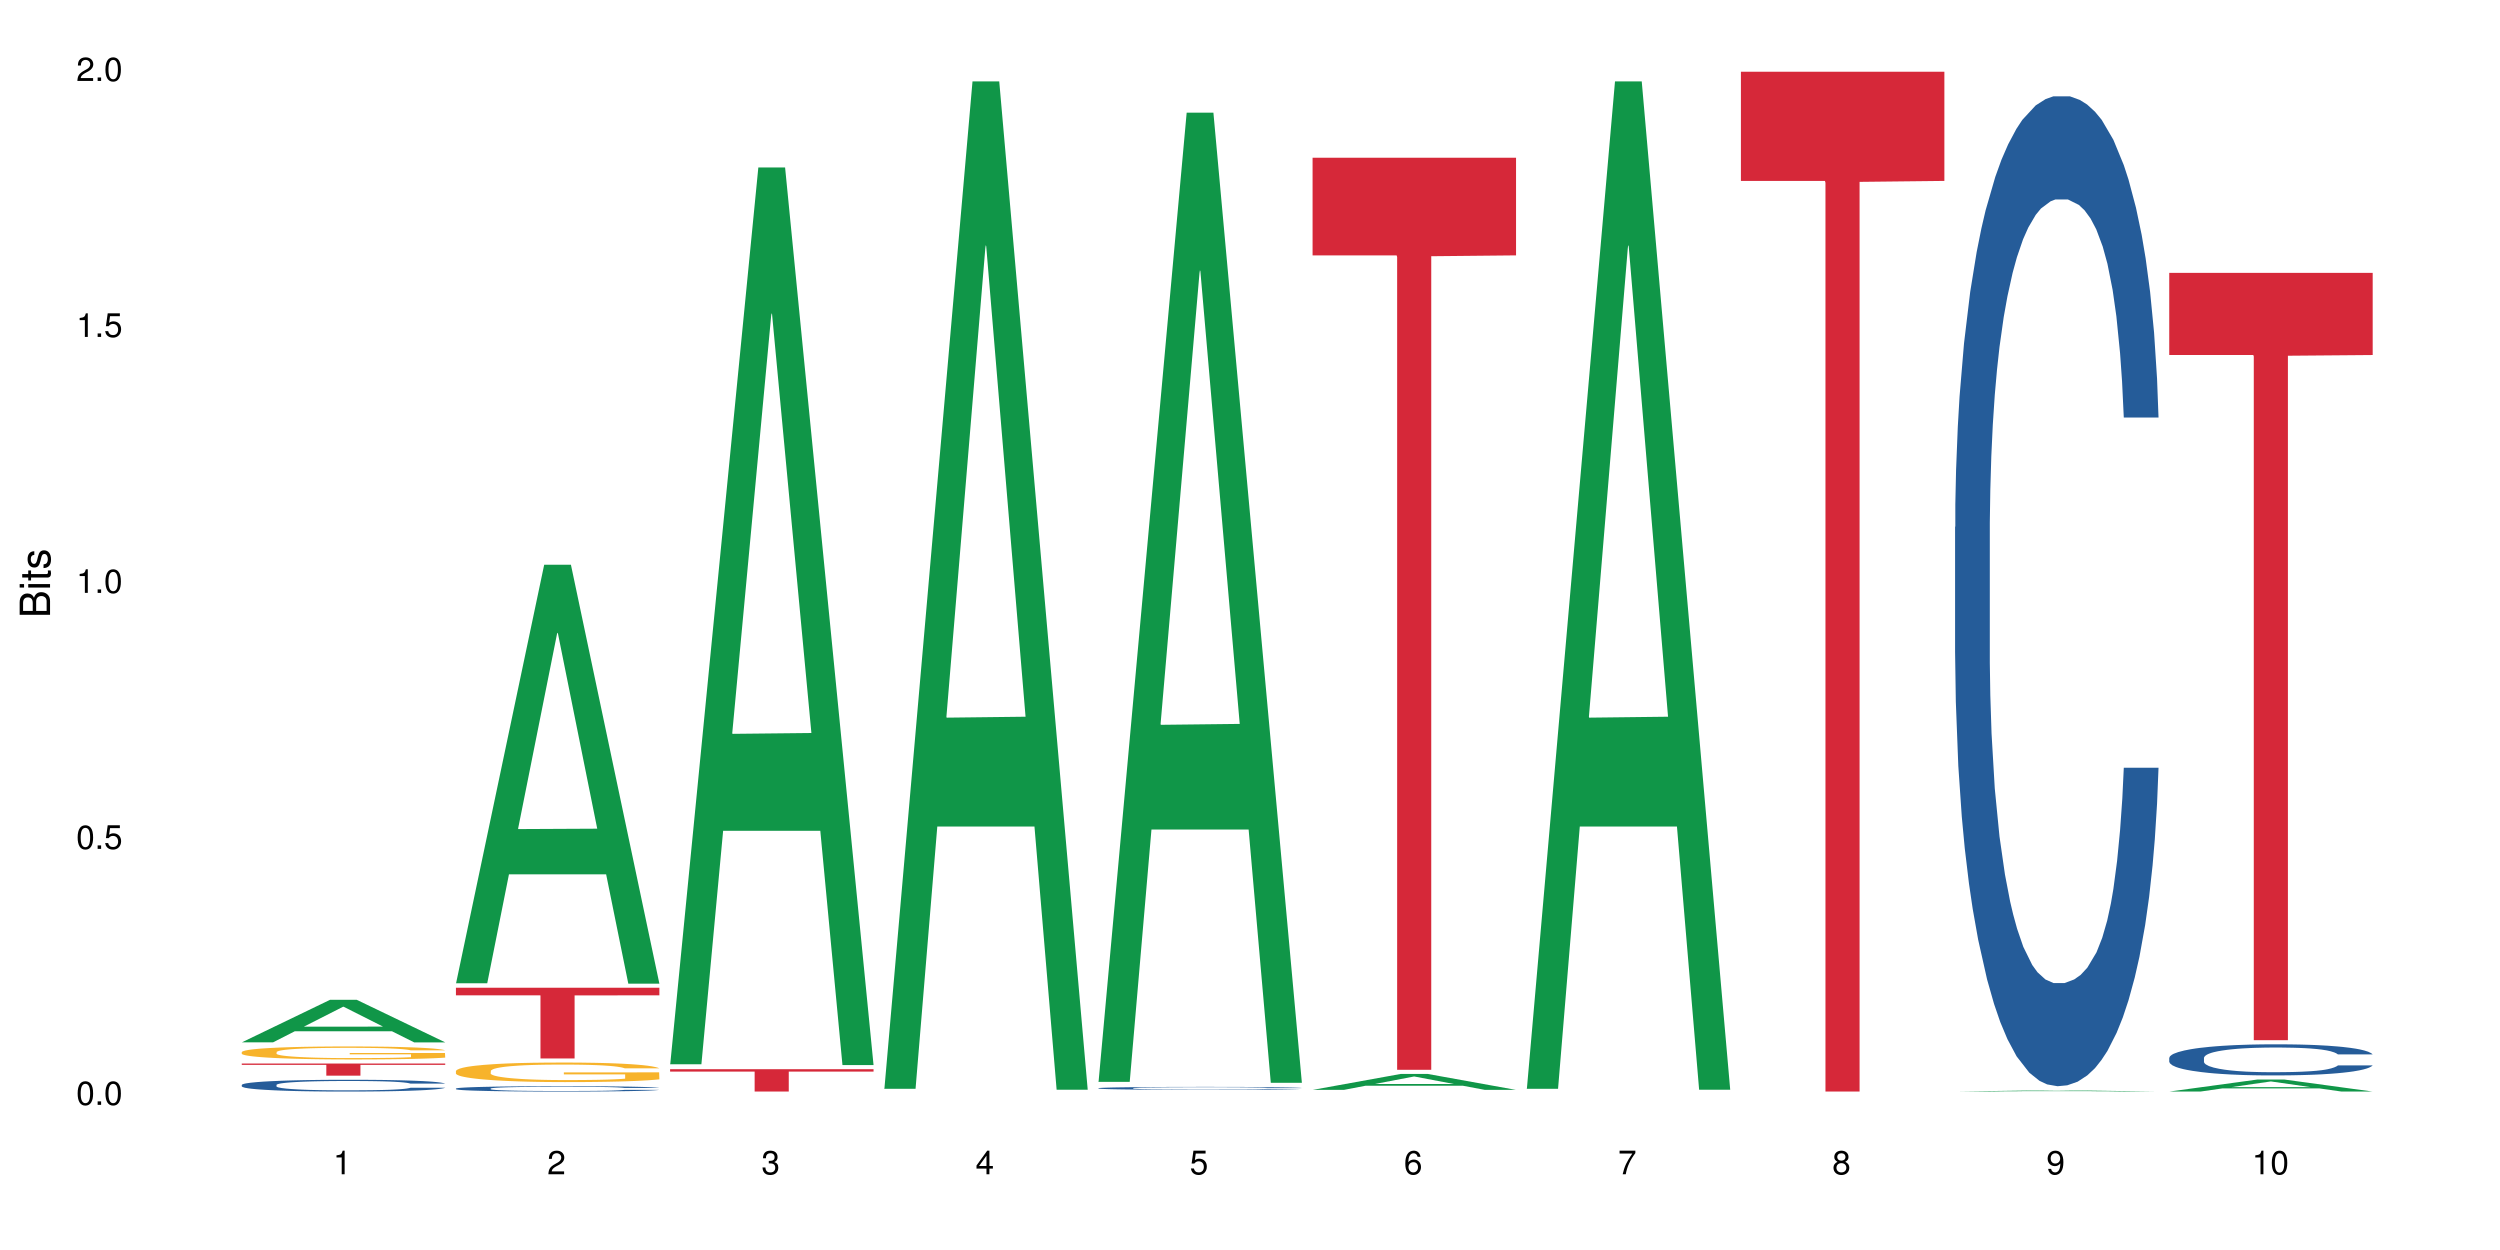 <?xml version="1.0" encoding="UTF-8"?>
<svg xmlns="http://www.w3.org/2000/svg" xmlns:xlink="http://www.w3.org/1999/xlink" width="720pt" height="360pt" viewBox="0 0 720 360" version="1.1">
<defs>
<g>
<symbol overflow="visible" id="glyph0-0">
<path style="stroke:none;" d=""/>
</symbol>
<symbol overflow="visible" id="glyph0-1">
<path style="stroke:none;" d="M 2.641 -6.797 C 2 -6.797 1.422 -6.531 1.078 -6.047 C 0.641 -5.453 0.406 -4.547 0.406 -3.297 C 0.406 -1 1.188 0.219 2.641 0.219 C 4.078 0.219 4.859 -1 4.859 -3.234 C 4.859 -4.562 4.656 -5.438 4.203 -6.047 C 3.844 -6.531 3.281 -6.797 2.641 -6.797 Z M 2.641 -6.047 C 3.547 -6.047 4 -5.125 4 -3.312 C 4 -1.375 3.562 -0.484 2.625 -0.484 C 1.734 -0.484 1.281 -1.422 1.281 -3.281 C 1.281 -5.141 1.734 -6.047 2.641 -6.047 Z M 2.641 -6.047 "/>
</symbol>
<symbol overflow="visible" id="glyph0-2">
<path style="stroke:none;" d="M 1.828 -1 L 0.828 -1 L 0.828 0 L 1.828 0 Z M 1.828 -1 "/>
</symbol>
<symbol overflow="visible" id="glyph0-3">
<path style="stroke:none;" d="M 4.562 -6.797 L 1.062 -6.797 L 0.547 -3.094 L 1.328 -3.094 C 1.719 -3.562 2.047 -3.734 2.578 -3.734 C 3.484 -3.734 4.062 -3.109 4.062 -2.094 C 4.062 -1.125 3.484 -0.531 2.578 -0.531 C 1.828 -0.531 1.375 -0.906 1.188 -1.672 L 0.328 -1.672 C 0.453 -1.109 0.547 -0.844 0.75 -0.594 C 1.125 -0.078 1.828 0.219 2.594 0.219 C 3.969 0.219 4.922 -0.781 4.922 -2.219 C 4.922 -3.562 4.031 -4.484 2.719 -4.484 C 2.25 -4.484 1.859 -4.359 1.469 -4.062 L 1.734 -5.969 L 4.562 -5.969 Z M 4.562 -6.797 "/>
</symbol>
<symbol overflow="visible" id="glyph0-4">
<path style="stroke:none;" d="M 2.484 -4.844 L 2.484 0 L 3.328 0 L 3.328 -6.797 L 2.766 -6.797 C 2.469 -5.75 2.281 -5.609 0.984 -5.453 L 0.984 -4.844 Z M 2.484 -4.844 "/>
</symbol>
<symbol overflow="visible" id="glyph0-5">
<path style="stroke:none;" d="M 4.859 -0.828 L 1.281 -0.828 C 1.359 -1.391 1.672 -1.75 2.5 -2.234 L 3.469 -2.75 C 4.406 -3.266 4.906 -3.969 4.906 -4.812 C 4.906 -5.375 4.672 -5.906 4.266 -6.266 C 3.859 -6.625 3.375 -6.797 2.719 -6.797 C 1.859 -6.797 1.219 -6.5 0.844 -5.922 C 0.609 -5.562 0.5 -5.125 0.484 -4.438 L 1.328 -4.438 C 1.359 -4.906 1.406 -5.188 1.531 -5.406 C 1.75 -5.812 2.188 -6.062 2.703 -6.062 C 3.469 -6.062 4.031 -5.516 4.031 -4.781 C 4.031 -4.25 3.719 -3.797 3.125 -3.438 L 2.234 -2.938 C 0.812 -2.141 0.406 -1.5 0.328 0 L 4.859 0 Z M 4.859 -0.828 "/>
</symbol>
<symbol overflow="visible" id="glyph0-6">
<path style="stroke:none;" d="M 2.125 -3.125 L 2.578 -3.125 C 3.516 -3.125 3.984 -2.703 3.984 -1.891 C 3.984 -1.031 3.469 -0.531 2.578 -0.531 C 1.656 -0.531 1.203 -0.984 1.156 -1.969 L 0.312 -1.969 C 0.344 -1.422 0.438 -1.078 0.609 -0.766 C 0.953 -0.109 1.625 0.219 2.547 0.219 C 3.953 0.219 4.859 -0.609 4.859 -1.906 C 4.859 -2.766 4.516 -3.25 3.703 -3.516 C 4.344 -3.766 4.656 -4.25 4.656 -4.938 C 4.656 -6.109 3.875 -6.797 2.578 -6.797 C 1.203 -6.797 0.484 -6.047 0.453 -4.609 L 1.297 -4.609 C 1.312 -5.016 1.344 -5.25 1.453 -5.453 C 1.641 -5.828 2.062 -6.062 2.594 -6.062 C 3.344 -6.062 3.797 -5.625 3.797 -4.906 C 3.797 -4.422 3.609 -4.141 3.25 -3.984 C 3.016 -3.891 2.719 -3.844 2.125 -3.844 Z M 2.125 -3.125 "/>
</symbol>
<symbol overflow="visible" id="glyph0-7">
<path style="stroke:none;" d="M 3.141 -1.625 L 3.141 0 L 3.984 0 L 3.984 -1.625 L 4.984 -1.625 L 4.984 -2.391 L 3.984 -2.391 L 3.984 -6.797 L 3.359 -6.797 L 0.266 -2.516 L 0.266 -1.625 Z M 3.141 -2.391 L 1 -2.391 L 3.141 -5.359 Z M 3.141 -2.391 "/>
</symbol>
<symbol overflow="visible" id="glyph0-8">
<path style="stroke:none;" d="M 4.781 -5.031 C 4.609 -6.141 3.891 -6.797 2.844 -6.797 C 2.094 -6.797 1.422 -6.438 1.031 -5.828 C 0.609 -5.172 0.406 -4.344 0.406 -3.094 C 0.406 -1.953 0.578 -1.234 0.984 -0.625 C 1.359 -0.078 1.953 0.219 2.703 0.219 C 3.984 0.219 4.922 -0.734 4.922 -2.078 C 4.922 -3.344 4.062 -4.234 2.844 -4.234 C 2.172 -4.234 1.641 -3.969 1.281 -3.469 C 1.281 -5.125 1.828 -6.047 2.797 -6.047 C 3.391 -6.047 3.797 -5.672 3.938 -5.031 Z M 2.734 -3.484 C 3.547 -3.484 4.062 -2.922 4.062 -2 C 4.062 -1.156 3.484 -0.531 2.703 -0.531 C 1.922 -0.531 1.328 -1.188 1.328 -2.047 C 1.328 -2.891 1.906 -3.484 2.734 -3.484 Z M 2.734 -3.484 "/>
</symbol>
<symbol overflow="visible" id="glyph0-9">
<path style="stroke:none;" d="M 4.984 -6.797 L 0.438 -6.797 L 0.438 -5.969 L 4.109 -5.969 C 2.5 -3.656 1.828 -2.234 1.328 0 L 2.219 0 C 2.594 -2.172 3.453 -4.047 4.984 -6.094 Z M 4.984 -6.797 "/>
</symbol>
<symbol overflow="visible" id="glyph0-10">
<path style="stroke:none;" d="M 3.75 -3.578 C 4.453 -4 4.688 -4.344 4.688 -4.984 C 4.688 -6.047 3.844 -6.797 2.641 -6.797 C 1.438 -6.797 0.594 -6.047 0.594 -4.984 C 0.594 -4.359 0.828 -4.016 1.516 -3.578 C 0.734 -3.203 0.359 -2.641 0.359 -1.891 C 0.359 -0.641 1.297 0.219 2.641 0.219 C 3.984 0.219 4.922 -0.641 4.922 -1.875 C 4.922 -2.641 4.531 -3.203 3.75 -3.578 Z M 2.641 -6.047 C 3.359 -6.047 3.812 -5.625 3.812 -4.969 C 3.812 -4.344 3.344 -3.922 2.641 -3.922 C 1.922 -3.922 1.453 -4.344 1.453 -4.984 C 1.453 -5.625 1.922 -6.047 2.641 -6.047 Z M 2.641 -3.203 C 3.484 -3.203 4.062 -2.672 4.062 -1.875 C 4.062 -1.062 3.484 -0.531 2.625 -0.531 C 1.797 -0.531 1.219 -1.078 1.219 -1.875 C 1.219 -2.672 1.797 -3.203 2.641 -3.203 Z M 2.641 -3.203 "/>
</symbol>
<symbol overflow="visible" id="glyph0-11">
<path style="stroke:none;" d="M 0.516 -1.547 C 0.672 -0.438 1.406 0.219 2.438 0.219 C 3.188 0.219 3.859 -0.141 4.266 -0.75 C 4.688 -1.406 4.891 -2.25 4.891 -3.484 C 4.891 -4.625 4.703 -5.359 4.312 -5.953 C 3.938 -6.5 3.344 -6.797 2.594 -6.797 C 1.297 -6.797 0.359 -5.844 0.359 -4.516 C 0.359 -3.25 1.234 -2.344 2.453 -2.344 C 3.094 -2.344 3.562 -2.578 4.016 -3.109 C 4 -1.453 3.469 -0.531 2.5 -0.531 C 1.906 -0.531 1.484 -0.906 1.359 -1.547 Z M 2.578 -6.062 C 3.375 -6.062 3.969 -5.406 3.969 -4.531 C 3.969 -3.688 3.375 -3.094 2.547 -3.094 C 1.734 -3.094 1.234 -3.672 1.234 -4.578 C 1.234 -5.438 1.797 -6.062 2.578 -6.062 Z M 2.578 -6.062 "/>
</symbol>
<symbol overflow="visible" id="glyph1-0">
<path style="stroke:none;" d=""/>
</symbol>
<symbol overflow="visible" id="glyph1-1">
<path style="stroke:none;" d="M 0 -0.953 L 0 -4.891 C 0 -5.719 -0.234 -6.344 -0.734 -6.797 C -1.188 -7.234 -1.812 -7.469 -2.5 -7.469 C -3.547 -7.469 -4.188 -7 -4.625 -5.875 C -4.984 -6.672 -5.641 -7.094 -6.531 -7.094 C -7.156 -7.094 -7.734 -6.859 -8.141 -6.391 C -8.562 -5.938 -8.75 -5.344 -8.75 -4.5 L -8.75 -0.953 Z M -4.984 -2.062 L -7.766 -2.062 L -7.766 -4.219 C -7.766 -4.844 -7.688 -5.203 -7.453 -5.5 C -7.219 -5.812 -6.859 -5.969 -6.375 -5.969 C -5.906 -5.969 -5.531 -5.812 -5.297 -5.5 C -5.062 -5.203 -4.984 -4.844 -4.984 -4.219 Z M -0.984 -2.062 L -4 -2.062 L -4 -4.781 C -4 -5.328 -3.859 -5.688 -3.578 -5.953 C -3.297 -6.219 -2.922 -6.359 -2.484 -6.359 C -2.062 -6.359 -1.688 -6.219 -1.406 -5.953 C -1.109 -5.688 -0.984 -5.328 -0.984 -4.781 Z M -0.984 -2.062 "/>
</symbol>
<symbol overflow="visible" id="glyph1-2">
<path style="stroke:none;" d="M -6.281 -1.797 L -6.281 -0.797 L 0 -0.797 L 0 -1.797 Z M -8.75 -1.797 L -8.75 -0.797 L -7.484 -0.797 L -7.484 -1.797 Z M -8.75 -1.797 "/>
</symbol>
<symbol overflow="visible" id="glyph1-3">
<path style="stroke:none;" d="M -6.281 -3.047 L -6.281 -2.016 L -8.016 -2.016 L -8.016 -1.016 L -6.281 -1.016 L -6.281 -0.172 L -5.469 -0.172 L -5.469 -1.016 L -0.719 -1.016 C -0.078 -1.016 0.281 -1.453 0.281 -2.234 C 0.281 -2.469 0.25 -2.719 0.188 -3.047 L -0.641 -3.047 C -0.609 -2.922 -0.594 -2.766 -0.594 -2.562 C -0.594 -2.141 -0.719 -2.016 -1.156 -2.016 L -5.469 -2.016 L -5.469 -3.047 Z M -6.281 -3.047 "/>
</symbol>
<symbol overflow="visible" id="glyph1-4">
<path style="stroke:none;" d="M -4.531 -5.25 C -5.766 -5.25 -6.469 -4.422 -6.469 -2.969 C -6.469 -1.516 -5.719 -0.562 -4.547 -0.562 C -3.562 -0.562 -3.094 -1.062 -2.734 -2.562 L -2.516 -3.484 C -2.344 -4.188 -2.094 -4.469 -1.625 -4.469 C -1.047 -4.469 -0.641 -3.875 -0.641 -3 C -0.641 -2.453 -0.797 -2 -1.062 -1.75 C -1.25 -1.594 -1.422 -1.531 -1.875 -1.469 L -1.875 -0.406 C -0.422 -0.453 0.281 -1.266 0.281 -2.922 C 0.281 -4.5 -0.5 -5.516 -1.719 -5.516 C -2.656 -5.516 -3.172 -4.984 -3.469 -3.734 L -3.703 -2.766 C -3.891 -1.953 -4.156 -1.609 -4.594 -1.609 C -5.172 -1.609 -5.547 -2.125 -5.547 -2.938 C -5.547 -3.75 -5.203 -4.172 -4.531 -4.203 Z M -4.531 -5.25 "/>
</symbol>
</g>
</defs>
<g id="surface115396">
<rect x="0" y="0" width="720" height="360" style="fill:rgb(100%,100%,100%);fill-opacity:1;stroke:none;"/>
<path style=" stroke:none;fill-rule:nonzero;fill:rgb(6.275%,58.824%,28.235%);fill-opacity:1;" d="M 69.629 300.191 L 69.691 300.18 L 95.047 287.949 L 102.746 287.949 L 128.223 300.203 L 119.273 300.203 L 112.887 297.004 L 84.902 297.004 L 78.645 300.191 L 69.629 300.191 L 87.598 295.68 L 110.32 295.668 L 98.988 289.953 L 98.863 289.941 L 98.738 289.977 L 87.535 295.668 L 87.598 295.68 Z M 69.629 300.191 "/>
<path style=" stroke:none;fill-rule:nonzero;fill:rgb(14.51%,36.078%,60%);fill-opacity:1;" d="M 69.629 312.453 L 69.699 312.449 L 69.699 312.375 L 69.914 312.258 L 70.414 312.109 L 70.914 312.004 L 72.203 311.82 L 73.988 311.645 L 75.848 311.508 L 77.203 311.43 L 78.418 311.367 L 81.207 311.25 L 82.992 311.191 L 84.922 311.141 L 87.281 311.086 L 88.996 311.055 L 92.852 311.004 L 95.711 310.984 L 97.926 310.977 L 102.715 310.977 L 105.574 310.988 L 107.645 311.004 L 109.93 311.027 L 111.859 311.055 L 115.219 311.125 L 118.219 311.211 L 119.578 311.262 L 121.723 311.355 L 123.367 311.449 L 124.508 311.531 L 125.797 311.645 L 126.938 311.785 L 127.797 311.941 L 128.223 312.078 L 118.219 312.078 L 117.719 311.953 L 117.148 311.855 L 116.078 311.73 L 115.004 311.641 L 113.504 311.551 L 112.148 311.488 L 110.289 311.43 L 108.645 311.395 L 106.93 311.367 L 105.285 311.348 L 102.141 311.328 L 98.5 311.328 L 97.141 311.336 L 94.355 311.359 L 92.852 311.383 L 90.711 311.426 L 89.207 311.465 L 87.422 311.527 L 86.207 311.578 L 84.707 311.66 L 83.637 311.73 L 82.422 311.836 L 81.707 311.914 L 81.062 312 L 80.492 312.102 L 80.062 312.211 L 79.777 312.324 L 79.633 312.438 L 79.633 312.918 L 79.777 313.031 L 80.133 313.16 L 81.062 313.348 L 82.422 313.516 L 83.992 313.645 L 85.492 313.738 L 86.352 313.781 L 87.492 313.832 L 89.281 313.895 L 91.852 313.953 L 93.352 313.98 L 95.641 314.004 L 97.996 314.016 L 101.141 314.016 L 103.93 314.004 L 105.785 313.988 L 107.715 313.965 L 110.359 313.91 L 112.004 313.863 L 113.434 313.801 L 114.504 313.742 L 115.219 313.695 L 116.293 313.598 L 117.148 313.492 L 117.793 313.383 L 118.219 313.277 L 128.223 313.277 L 127.797 313.402 L 127.152 313.523 L 126.508 313.613 L 125.508 313.723 L 124.367 313.816 L 122.723 313.926 L 121.363 314 L 119.578 314.074 L 117.934 314.133 L 116.148 314.188 L 113.504 314.25 L 111.789 314.281 L 109.93 314.309 L 107.715 314.332 L 104.93 314.355 L 101.93 314.367 L 99.141 314.371 L 96.141 314.363 L 93.926 314.352 L 90.996 314.324 L 87.352 314.27 L 84.707 314.211 L 82.633 314.148 L 80.848 314.09 L 78.848 314.004 L 76.273 313.867 L 74.703 313.762 L 73.633 313.676 L 72.418 313.555 L 71.559 313.445 L 70.559 313.273 L 69.844 313.051 L 69.629 312.879 Z M 69.629 312.453 "/>
<path style=" stroke:none;fill-rule:nonzero;fill:rgb(96.863%,70.196%,16.863%);fill-opacity:1;" d="M 69.629 302.984 L 69.699 302.98 L 69.699 302.91 L 69.988 302.758 L 70.703 302.547 L 71.629 302.371 L 72.629 302.234 L 73.273 302.164 L 74.344 302.062 L 75.273 301.984 L 77.633 301.832 L 80.633 301.688 L 82.277 301.629 L 84.137 301.57 L 86.777 301.504 L 87.992 301.48 L 91.711 301.426 L 95.926 301.391 L 100.57 301.383 L 102.715 301.383 L 105.645 301.398 L 109.645 301.438 L 111.934 301.469 L 113.719 301.504 L 115.578 301.547 L 117.863 301.617 L 120.008 301.699 L 121.723 301.781 L 123.438 301.883 L 124.867 301.992 L 126.082 302.113 L 127.152 302.254 L 127.797 302.375 L 128.223 302.496 L 118.293 302.496 L 117.719 302.375 L 117.078 302.281 L 116.004 302.172 L 114.934 302.09 L 113.863 302.023 L 111.859 301.934 L 110.145 301.879 L 108.004 301.832 L 105.93 301.801 L 103.57 301.781 L 102.141 301.773 L 98.355 301.773 L 94.926 301.797 L 92.926 301.824 L 91.496 301.852 L 89.496 301.902 L 88.281 301.945 L 87.566 301.973 L 85.422 302.078 L 83.992 302.172 L 83.207 302.238 L 82.207 302.34 L 81.492 302.434 L 80.707 302.57 L 80.277 302.672 L 79.703 302.906 L 79.633 303.52 L 79.848 303.648 L 80.277 303.789 L 80.848 303.914 L 81.707 304.043 L 82.562 304.141 L 84.062 304.273 L 85.352 304.363 L 86.352 304.422 L 88.281 304.512 L 89.066 304.543 L 90.922 304.605 L 92.852 304.652 L 95.211 304.695 L 96.996 304.715 L 99.855 304.73 L 103.5 304.73 L 107.789 304.711 L 110.504 304.684 L 112.359 304.656 L 113.574 304.633 L 115.078 304.594 L 116.148 304.562 L 117.148 304.523 L 118.363 304.465 L 118.363 303.648 L 100.715 303.645 L 100.715 303.262 L 128.152 303.262 L 128.223 304.594 L 126.723 304.688 L 124.867 304.777 L 123.078 304.844 L 121.223 304.902 L 118.578 304.969 L 116.434 305.008 L 113.148 305.055 L 110.145 305.086 L 107 305.109 L 104.215 305.117 L 100.93 305.121 L 97.996 305.113 L 94.855 305.094 L 92.352 305.066 L 90.066 305.031 L 87.781 304.988 L 84.922 304.918 L 83.062 304.859 L 81.133 304.785 L 79.203 304.703 L 77.488 304.609 L 76.348 304.539 L 75.203 304.457 L 73.988 304.352 L 72.844 304.238 L 71.988 304.129 L 71.203 304.012 L 70.629 303.898 L 70.059 303.746 L 69.773 303.621 L 69.629 303.516 Z M 69.629 302.984 "/>
<path style=" stroke:none;fill-rule:nonzero;fill:rgb(83.922%,15.686%,22.353%);fill-opacity:1;" d="M 69.629 306.301 L 128.223 306.301 L 128.223 306.676 L 103.805 306.68 L 103.805 309.797 L 93.98 309.797 L 93.98 306.68 L 93.836 306.676 L 69.629 306.676 Z M 69.629 306.301 "/>
<path style=" stroke:none;fill-rule:nonzero;fill:rgb(6.275%,58.824%,28.235%);fill-opacity:1;" d="M 131.309 283.184 L 131.371 283.07 L 156.727 162.645 L 164.426 162.645 L 189.902 283.297 L 180.953 283.297 L 174.566 251.805 L 146.582 251.805 L 140.324 283.184 L 131.309 283.184 L 149.273 238.773 L 172 238.66 L 160.668 182.355 L 160.543 182.242 L 160.418 182.582 L 149.211 238.66 L 149.273 238.773 Z M 131.309 283.184 "/>
<path style=" stroke:none;fill-rule:nonzero;fill:rgb(14.51%,36.078%,60%);fill-opacity:1;" d="M 131.309 313.496 L 131.379 313.496 L 131.379 313.461 L 131.594 313.41 L 132.094 313.34 L 132.594 313.293 L 133.883 313.211 L 135.668 313.129 L 137.523 313.066 L 138.883 313.031 L 140.098 313.004 L 142.883 312.949 L 144.672 312.922 L 146.602 312.898 L 148.957 312.875 L 150.672 312.859 L 154.531 312.84 L 157.391 312.828 L 159.605 312.824 L 164.395 312.824 L 167.25 312.832 L 169.324 312.836 L 171.609 312.848 L 173.539 312.859 L 176.898 312.891 L 179.898 312.934 L 181.258 312.953 L 183.402 313 L 185.043 313.039 L 186.188 313.078 L 187.473 313.129 L 188.617 313.195 L 189.477 313.266 L 189.902 313.328 L 179.898 313.328 L 179.398 313.27 L 178.828 313.227 L 177.758 313.168 L 176.684 313.129 L 175.184 313.086 L 173.824 313.059 L 171.969 313.031 L 170.324 313.016 L 168.609 313.004 L 166.965 312.996 L 163.82 312.984 L 160.176 312.984 L 158.82 312.988 L 156.031 313 L 154.531 313.008 L 152.387 313.031 L 150.887 313.047 L 149.102 313.074 L 147.887 313.102 L 146.387 313.137 L 145.312 313.168 L 144.098 313.215 L 143.387 313.25 L 142.742 313.289 L 142.172 313.336 L 141.742 313.387 L 141.457 313.438 L 141.312 313.488 L 141.312 313.711 L 141.457 313.762 L 141.812 313.82 L 142.742 313.906 L 144.098 313.98 L 145.672 314.039 L 147.172 314.082 L 148.031 314.102 L 149.172 314.125 L 150.961 314.152 L 153.531 314.18 L 155.031 314.191 L 157.32 314.203 L 159.676 314.211 L 162.82 314.211 L 165.609 314.203 L 167.465 314.195 L 169.395 314.184 L 172.039 314.16 L 173.684 314.141 L 175.113 314.113 L 176.184 314.086 L 176.898 314.062 L 177.969 314.02 L 178.828 313.973 L 179.473 313.922 L 179.898 313.875 L 189.902 313.875 L 189.477 313.93 L 188.832 313.984 L 188.188 314.027 L 187.188 314.074 L 186.047 314.117 L 184.402 314.168 L 183.043 314.199 L 181.258 314.238 L 179.613 314.262 L 177.828 314.289 L 175.184 314.316 L 173.469 314.328 L 171.609 314.344 L 169.395 314.355 L 166.609 314.363 L 163.605 314.371 L 160.82 314.371 L 157.82 314.367 L 155.605 314.363 L 152.676 314.348 L 149.031 314.324 L 146.387 314.297 L 144.312 314.27 L 142.527 314.242 L 140.527 314.203 L 137.953 314.141 L 136.383 314.094 L 135.309 314.055 L 134.094 314 L 133.238 313.949 L 132.238 313.871 L 131.523 313.77 L 131.309 313.691 Z M 131.309 313.496 "/>
<path style=" stroke:none;fill-rule:nonzero;fill:rgb(96.863%,70.196%,16.863%);fill-opacity:1;" d="M 131.309 308.426 L 131.379 308.418 L 131.379 308.316 L 131.664 308.086 L 132.379 307.766 L 133.309 307.504 L 134.309 307.297 L 134.953 307.188 L 136.023 307.035 L 136.953 306.922 L 139.312 306.691 L 142.312 306.473 L 143.957 306.383 L 145.812 306.293 L 148.457 306.195 L 149.672 306.16 L 153.391 306.078 L 157.605 306.027 L 162.25 306.012 L 164.395 306.016 L 167.324 306.035 L 171.324 306.094 L 173.613 306.145 L 175.398 306.195 L 177.254 306.262 L 179.543 306.367 L 181.688 306.488 L 183.402 306.613 L 185.117 306.766 L 186.547 306.93 L 187.762 307.113 L 188.832 307.328 L 189.477 307.508 L 189.902 307.688 L 179.973 307.688 L 179.398 307.508 L 178.758 307.367 L 177.684 307.199 L 176.613 307.074 L 175.539 306.977 L 173.539 306.844 L 171.824 306.762 L 169.68 306.691 L 167.609 306.645 L 165.25 306.613 L 163.82 306.602 L 160.035 306.602 L 156.605 306.637 L 154.605 306.68 L 153.176 306.719 L 151.172 306.797 L 149.957 306.859 L 149.246 306.902 L 147.102 307.059 L 145.672 307.203 L 144.887 307.301 L 143.887 307.457 L 143.172 307.594 L 142.383 307.801 L 141.957 307.957 L 141.383 308.305 L 141.312 309.23 L 141.527 309.426 L 141.957 309.637 L 142.527 309.824 L 143.387 310.02 L 144.242 310.168 L 145.742 310.367 L 147.027 310.504 L 148.031 310.59 L 149.957 310.73 L 150.746 310.777 L 152.602 310.867 L 154.531 310.941 L 156.891 311 L 158.676 311.031 L 161.535 311.059 L 165.18 311.059 L 169.469 311.027 L 172.184 310.988 L 174.039 310.945 L 175.254 310.91 L 176.754 310.852 L 177.828 310.801 L 178.828 310.746 L 180.043 310.656 L 180.043 309.426 L 162.391 309.422 L 162.391 308.848 L 189.832 308.84 L 189.902 310.852 L 188.402 310.992 L 186.547 311.125 L 184.758 311.227 L 182.902 311.316 L 180.258 311.414 L 178.113 311.477 L 174.824 311.547 L 171.824 311.594 L 168.68 311.625 L 165.895 311.641 L 162.605 311.645 L 159.676 311.633 L 156.531 311.605 L 154.031 311.562 L 151.746 311.512 L 149.457 311.445 L 146.602 311.336 L 144.742 311.25 L 142.812 311.141 L 140.883 311.012 L 139.168 310.875 L 138.027 310.766 L 136.883 310.641 L 135.668 310.488 L 134.523 310.312 L 133.668 310.152 L 132.879 309.973 L 132.309 309.805 L 131.738 309.57 L 131.453 309.387 L 131.309 309.227 Z M 131.309 308.426 "/>
<path style=" stroke:none;fill-rule:nonzero;fill:rgb(83.922%,15.686%,22.353%);fill-opacity:1;" d="M 131.309 284.477 L 189.902 284.477 L 189.902 286.656 L 165.484 286.676 L 165.484 304.832 L 155.656 304.832 L 155.656 286.695 L 155.516 286.656 L 131.309 286.656 Z M 131.309 284.477 "/>
<path style=" stroke:none;fill-rule:nonzero;fill:rgb(6.275%,58.824%,28.235%);fill-opacity:1;" d="M 192.988 306.504 L 193.051 306.262 L 218.402 48.223 L 226.105 48.223 L 251.582 306.746 L 242.629 306.746 L 236.246 239.262 L 208.262 239.262 L 202.004 306.504 L 192.988 306.504 L 210.953 211.348 L 233.68 211.105 L 222.348 90.461 L 222.223 90.219 L 222.098 90.945 L 210.891 211.105 L 210.953 211.348 Z M 192.988 306.504 "/>
<path style=" stroke:none;fill-rule:nonzero;fill:rgb(83.922%,15.686%,22.353%);fill-opacity:1;" d="M 192.988 307.926 L 251.582 307.926 L 251.582 308.617 L 227.164 308.621 L 227.164 314.371 L 217.336 314.371 L 217.336 308.629 L 217.195 308.617 L 192.988 308.617 Z M 192.988 307.926 "/>
<path style=" stroke:none;fill-rule:nonzero;fill:rgb(6.275%,58.824%,28.235%);fill-opacity:1;" d="M 254.668 313.578 L 254.73 313.305 L 280.082 23.441 L 287.781 23.441 L 313.262 313.852 L 304.309 313.852 L 297.926 238.043 L 269.941 238.043 L 263.68 313.578 L 254.668 313.578 L 272.633 206.684 L 295.359 206.414 L 284.027 70.891 L 283.902 70.617 L 283.777 71.434 L 272.57 206.414 L 272.633 206.684 Z M 254.668 313.578 "/>
<path style=" stroke:none;fill-rule:nonzero;fill:rgb(6.275%,58.824%,28.235%);fill-opacity:1;" d="M 316.348 311.586 L 316.41 311.324 L 341.762 32.449 L 349.461 32.449 L 374.941 311.848 L 365.988 311.848 L 359.605 238.914 L 331.621 238.914 L 325.359 311.586 L 316.348 311.586 L 334.312 208.746 L 357.039 208.484 L 345.707 78.098 L 345.582 77.836 L 345.457 78.621 L 334.25 208.484 L 334.312 208.746 Z M 316.348 311.586 "/>
<path style=" stroke:none;fill-rule:nonzero;fill:rgb(14.51%,36.078%,60%);fill-opacity:1;" d="M 316.348 313.391 L 316.418 313.391 L 316.418 313.371 L 316.633 313.344 L 317.133 313.309 L 317.633 313.281 L 318.918 313.238 L 320.703 313.191 L 322.562 313.16 L 323.922 313.141 L 325.137 313.125 L 327.922 313.094 L 329.707 313.082 L 331.637 313.066 L 333.996 313.055 L 335.711 313.047 L 339.57 313.035 L 342.43 313.031 L 344.645 313.027 L 349.43 313.027 L 352.289 313.031 L 354.363 313.035 L 356.648 313.039 L 358.578 313.047 L 361.938 313.062 L 364.938 313.086 L 366.293 313.098 L 368.438 313.121 L 370.082 313.145 L 371.227 313.164 L 372.512 313.191 L 373.656 313.227 L 374.512 313.266 L 374.941 313.301 L 364.938 313.301 L 364.438 313.27 L 363.867 313.246 L 362.793 313.215 L 361.723 313.191 L 360.223 313.168 L 358.863 313.156 L 357.004 313.141 L 355.363 313.129 L 353.648 313.125 L 352.004 313.117 L 348.859 313.113 L 345.215 313.113 L 343.855 313.117 L 341.07 313.121 L 339.57 313.129 L 337.426 313.137 L 335.926 313.148 L 334.141 313.164 L 332.926 313.176 L 331.422 313.195 L 330.352 313.215 L 329.137 313.238 L 328.422 313.258 L 327.777 313.281 L 327.207 313.305 L 326.777 313.332 L 326.492 313.359 L 326.352 313.387 L 326.352 313.508 L 326.492 313.535 L 326.852 313.566 L 327.777 313.613 L 329.137 313.656 L 330.707 313.688 L 332.211 313.711 L 333.066 313.719 L 334.211 313.734 L 335.996 313.746 L 338.57 313.762 L 340.07 313.77 L 342.355 313.777 L 350.645 313.777 L 352.504 313.773 L 354.434 313.766 L 357.078 313.754 L 358.719 313.742 L 360.148 313.727 L 361.223 313.711 L 361.938 313.699 L 363.008 313.676 L 363.867 313.648 L 364.508 313.621 L 364.938 313.598 L 374.941 313.598 L 374.512 313.625 L 373.871 313.656 L 373.227 313.68 L 372.227 313.707 L 371.082 313.73 L 369.438 313.758 L 368.082 313.773 L 366.293 313.793 L 364.652 313.809 L 362.863 313.82 L 360.223 313.836 L 358.508 313.844 L 356.648 313.852 L 354.434 313.855 L 351.645 313.863 L 348.645 313.867 L 345.859 313.867 L 342.855 313.863 L 340.641 313.863 L 337.711 313.855 L 334.066 313.84 L 331.422 313.824 L 329.352 313.812 L 327.566 313.797 L 325.562 313.777 L 322.992 313.742 L 321.418 313.715 L 320.348 313.695 L 319.133 313.664 L 318.273 313.637 L 317.273 313.594 L 316.559 313.539 L 316.348 313.496 Z M 316.348 313.391 "/>
<path style=" stroke:none;fill-rule:nonzero;fill:rgb(6.275%,58.824%,28.235%);fill-opacity:1;" d="M 378.023 313.887 L 378.086 313.879 L 403.441 309.289 L 411.141 309.289 L 436.621 313.891 L 427.668 313.891 L 421.281 312.688 L 393.301 312.688 L 387.039 313.887 L 378.023 313.887 L 395.992 312.191 L 418.715 312.188 L 407.387 310.043 L 407.262 310.039 L 407.137 310.051 L 395.93 312.188 L 395.992 312.191 Z M 378.023 313.887 "/>
<path style=" stroke:none;fill-rule:nonzero;fill:rgb(83.922%,15.686%,22.353%);fill-opacity:1;" d="M 378.023 45.43 L 436.621 45.43 L 436.621 73.547 L 412.199 73.793 L 412.199 308.109 L 402.375 308.109 L 402.375 74.039 L 402.23 73.547 L 378.023 73.547 Z M 378.023 45.43 "/>
<path style=" stroke:none;fill-rule:nonzero;fill:rgb(6.275%,58.824%,28.235%);fill-opacity:1;" d="M 439.703 313.578 L 439.766 313.305 L 465.121 23.441 L 472.82 23.441 L 498.301 313.852 L 489.348 313.852 L 482.961 238.043 L 454.98 238.043 L 448.719 313.578 L 439.703 313.578 L 457.672 206.684 L 480.395 206.414 L 469.066 70.891 L 468.938 70.617 L 468.812 71.434 L 457.609 206.414 L 457.672 206.684 Z M 439.703 313.578 "/>
<path style=" stroke:none;fill-rule:nonzero;fill:rgb(83.922%,15.686%,22.353%);fill-opacity:1;" d="M 501.383 20.664 L 559.98 20.664 L 559.98 52.102 L 535.559 52.379 L 535.559 314.371 L 525.734 314.371 L 525.734 52.652 L 525.59 52.102 L 501.383 52.102 Z M 501.383 20.664 "/>
<path style=" stroke:none;fill-rule:nonzero;fill:rgb(6.275%,58.824%,28.235%);fill-opacity:1;" d="M 563.062 314.371 L 563.125 314.371 L 588.48 314.012 L 596.18 314.012 L 621.656 314.371 L 612.707 314.371 L 606.32 314.277 L 578.336 314.277 L 572.078 314.371 L 563.062 314.371 L 581.031 314.238 L 603.754 314.238 L 592.422 314.07 L 592.172 314.07 L 580.965 314.238 L 581.031 314.238 Z M 563.062 314.371 "/>
<path style=" stroke:none;fill-rule:nonzero;fill:rgb(14.51%,36.078%,60%);fill-opacity:1;" d="M 563.062 151.789 L 563.133 151.527 L 563.133 145.273 L 563.348 135.371 L 563.848 122.863 L 564.348 114.262 L 565.637 98.887 L 567.422 84.035 L 569.281 72.57 L 570.637 65.793 L 571.852 60.582 L 574.641 50.941 L 576.426 45.988 L 578.355 41.559 L 580.711 37.129 L 582.426 34.523 L 586.285 30.355 L 589.145 28.531 L 591.359 27.746 L 596.148 27.746 L 599.004 28.789 L 601.078 30.094 L 603.363 32.18 L 605.293 34.523 L 608.652 40.258 L 611.652 47.551 L 613.012 51.723 L 615.156 59.801 L 616.797 67.617 L 617.941 74.395 L 619.227 84.035 L 620.371 95.762 L 621.23 109.051 L 621.656 120.258 L 611.652 120.258 L 611.152 109.832 L 610.582 101.754 L 609.512 91.07 L 608.438 83.516 L 606.938 75.957 L 605.578 71.004 L 603.723 66.055 L 602.078 62.926 L 600.363 60.582 L 598.719 59.02 L 595.574 57.453 L 591.93 57.453 L 590.574 57.977 L 587.785 60.062 L 586.285 61.887 L 584.145 65.535 L 582.641 68.922 L 580.855 74.133 L 579.641 78.562 L 578.141 85.34 L 577.066 91.332 L 575.855 99.93 L 575.141 106.445 L 574.496 113.742 L 573.926 122.34 L 573.496 131.461 L 573.211 141.105 L 573.066 150.484 L 573.066 190.875 L 573.211 200.258 L 573.566 211.203 L 574.496 227.098 L 575.855 240.91 L 577.426 251.855 L 578.926 259.672 L 579.785 263.32 L 580.926 267.488 L 582.715 272.699 L 585.285 277.914 L 586.785 279.996 L 589.074 282.082 L 591.43 283.125 L 594.574 283.125 L 597.363 282.082 L 599.219 280.777 L 601.148 278.695 L 603.793 274.266 L 605.438 270.094 L 606.867 265.145 L 607.938 260.191 L 608.652 256.023 L 609.723 247.945 L 610.582 239.086 L 611.227 229.965 L 611.652 221.105 L 621.656 221.105 L 621.23 231.527 L 620.586 241.691 L 619.941 249.246 L 618.941 258.367 L 617.801 266.445 L 616.156 275.566 L 614.797 281.562 L 613.012 288.074 L 611.367 293.027 L 609.582 297.457 L 606.938 302.668 L 605.223 305.273 L 603.363 307.621 L 601.148 309.703 L 598.363 311.527 L 595.363 312.57 L 592.574 312.832 L 589.574 312.309 L 587.359 311.27 L 584.43 308.922 L 580.785 304.23 L 578.141 299.281 L 576.066 294.328 L 574.281 289.117 L 572.281 282.082 L 569.707 270.617 L 568.137 261.758 L 567.062 254.461 L 565.848 244.297 L 564.992 235.176 L 563.992 220.582 L 563.277 202.082 L 563.062 187.75 Z M 563.062 151.789 "/>
<path style=" stroke:none;fill-rule:nonzero;fill:rgb(6.275%,58.824%,28.235%);fill-opacity:1;" d="M 624.742 314.367 L 624.805 314.363 L 650.156 310.902 L 657.859 310.902 L 683.336 314.371 L 674.387 314.371 L 668 313.465 L 640.016 313.465 L 633.758 314.367 L 624.742 314.367 L 642.707 313.09 L 665.434 313.09 L 654.102 311.469 L 653.977 311.469 L 653.852 311.477 L 642.645 313.09 L 642.707 313.09 Z M 624.742 314.367 "/>
<path style=" stroke:none;fill-rule:nonzero;fill:rgb(14.51%,36.078%,60%);fill-opacity:1;" d="M 624.742 304.664 L 624.812 304.656 L 624.812 304.461 L 625.027 304.148 L 625.527 303.754 L 626.027 303.484 L 627.312 303.004 L 629.102 302.535 L 630.957 302.176 L 632.316 301.961 L 633.531 301.797 L 636.316 301.496 L 638.105 301.34 L 640.035 301.199 L 642.391 301.062 L 644.105 300.98 L 647.965 300.848 L 650.824 300.793 L 653.039 300.766 L 657.828 300.766 L 660.684 300.801 L 662.758 300.84 L 665.043 300.906 L 666.973 300.98 L 670.332 301.16 L 673.332 301.391 L 674.691 301.52 L 676.836 301.773 L 678.477 302.02 L 679.621 302.23 L 680.906 302.535 L 682.051 302.902 L 682.91 303.32 L 683.336 303.672 L 673.332 303.672 L 672.832 303.348 L 672.262 303.094 L 671.188 302.758 L 670.117 302.52 L 668.617 302.281 L 667.258 302.125 L 665.402 301.969 L 663.758 301.871 L 662.043 301.797 L 660.398 301.75 L 657.254 301.699 L 653.609 301.699 L 652.254 301.715 L 649.465 301.781 L 647.965 301.84 L 645.82 301.953 L 644.32 302.059 L 642.535 302.223 L 641.32 302.363 L 639.82 302.578 L 638.746 302.766 L 637.531 303.035 L 636.816 303.238 L 636.176 303.469 L 635.602 303.738 L 635.176 304.027 L 634.891 304.328 L 634.746 304.625 L 634.746 305.891 L 634.891 306.188 L 635.246 306.531 L 636.176 307.031 L 637.531 307.465 L 639.105 307.809 L 640.605 308.055 L 641.465 308.168 L 642.605 308.301 L 644.395 308.465 L 646.965 308.629 L 648.465 308.691 L 650.754 308.758 L 653.109 308.789 L 656.254 308.789 L 659.043 308.758 L 660.898 308.719 L 662.828 308.652 L 665.473 308.512 L 667.117 308.383 L 668.547 308.227 L 669.617 308.07 L 670.332 307.938 L 671.402 307.688 L 672.262 307.406 L 672.902 307.121 L 673.332 306.844 L 683.336 306.844 L 682.91 307.168 L 682.266 307.488 L 681.621 307.727 L 680.621 308.012 L 679.477 308.266 L 677.836 308.555 L 676.477 308.742 L 674.691 308.945 L 673.047 309.102 L 671.262 309.242 L 668.617 309.406 L 666.902 309.488 L 665.043 309.562 L 662.828 309.625 L 660.043 309.684 L 657.039 309.715 L 654.254 309.723 L 651.254 309.707 L 649.039 309.676 L 646.109 309.602 L 642.465 309.453 L 639.82 309.297 L 637.746 309.145 L 635.961 308.98 L 633.961 308.758 L 631.387 308.398 L 629.816 308.121 L 628.742 307.891 L 627.527 307.57 L 626.672 307.285 L 625.672 306.824 L 624.957 306.246 L 624.742 305.793 Z M 624.742 304.664 "/>
<path style=" stroke:none;fill-rule:nonzero;fill:rgb(83.922%,15.686%,22.353%);fill-opacity:1;" d="M 624.742 78.59 L 683.336 78.59 L 683.336 102.246 L 658.918 102.453 L 658.918 299.586 L 649.09 299.586 L 649.09 102.66 L 648.949 102.246 L 624.742 102.246 Z M 624.742 78.59 "/>
<g style="fill:rgb(0%,0%,0%);fill-opacity:1;">
  <use xlink:href="#glyph0-1" x="21.957" y="318.198"/>
  <use xlink:href="#glyph0-2" x="27.291" y="318.198"/>
  <use xlink:href="#glyph0-1" x="29.958" y="318.198"/>
</g>
<g style="fill:rgb(0%,0%,0%);fill-opacity:1;">
  <use xlink:href="#glyph0-1" x="21.957" y="244.476"/>
  <use xlink:href="#glyph0-2" x="27.291" y="244.476"/>
  <use xlink:href="#glyph0-3" x="29.958" y="244.476"/>
</g>
<g style="fill:rgb(0%,0%,0%);fill-opacity:1;">
  <use xlink:href="#glyph0-4" x="21.957" y="170.753"/>
  <use xlink:href="#glyph0-2" x="27.291" y="170.753"/>
  <use xlink:href="#glyph0-1" x="29.958" y="170.753"/>
</g>
<g style="fill:rgb(0%,0%,0%);fill-opacity:1;">
  <use xlink:href="#glyph0-4" x="21.957" y="97.034"/>
  <use xlink:href="#glyph0-2" x="27.291" y="97.034"/>
  <use xlink:href="#glyph0-3" x="29.958" y="97.034"/>
</g>
<g style="fill:rgb(0%,0%,0%);fill-opacity:1;">
  <use xlink:href="#glyph0-5" x="21.957" y="23.312"/>
  <use xlink:href="#glyph0-2" x="27.291" y="23.312"/>
  <use xlink:href="#glyph0-1" x="29.958" y="23.312"/>
</g>
<g style="fill:rgb(0%,0%,0%);fill-opacity:1;">
  <use xlink:href="#glyph0-4" x="95.926" y="338.19"/>
</g>
<g style="fill:rgb(0%,0%,0%);fill-opacity:1;">
  <use xlink:href="#glyph0-5" x="157.605" y="338.19"/>
</g>
<g style="fill:rgb(0%,0%,0%);fill-opacity:1;">
  <use xlink:href="#glyph0-6" x="219.285" y="338.19"/>
</g>
<g style="fill:rgb(0%,0%,0%);fill-opacity:1;">
  <use xlink:href="#glyph0-7" x="280.965" y="338.19"/>
</g>
<g style="fill:rgb(0%,0%,0%);fill-opacity:1;">
  <use xlink:href="#glyph0-3" x="342.645" y="338.19"/>
</g>
<g style="fill:rgb(0%,0%,0%);fill-opacity:1;">
  <use xlink:href="#glyph0-8" x="404.324" y="338.19"/>
</g>
<g style="fill:rgb(0%,0%,0%);fill-opacity:1;">
  <use xlink:href="#glyph0-9" x="466" y="338.19"/>
</g>
<g style="fill:rgb(0%,0%,0%);fill-opacity:1;">
  <use xlink:href="#glyph0-10" x="527.68" y="338.19"/>
</g>
<g style="fill:rgb(0%,0%,0%);fill-opacity:1;">
  <use xlink:href="#glyph0-11" x="589.359" y="338.19"/>
</g>
<g style="fill:rgb(0%,0%,0%);fill-opacity:1;">
  <use xlink:href="#glyph0-4" x="648.539" y="338.19"/>
  <use xlink:href="#glyph0-1" x="653.873" y="338.19"/>
</g>
<g style="fill:rgb(0%,0%,0%);fill-opacity:1;">
  <use xlink:href="#glyph1-1" x="14.412" y="178.016"/>
  <use xlink:href="#glyph1-2" x="14.412" y="170.012"/>
  <use xlink:href="#glyph1-3" x="14.412" y="167.348"/>
  <use xlink:href="#glyph1-4" x="14.412" y="164.012"/>
</g>
</g>
</svg>
